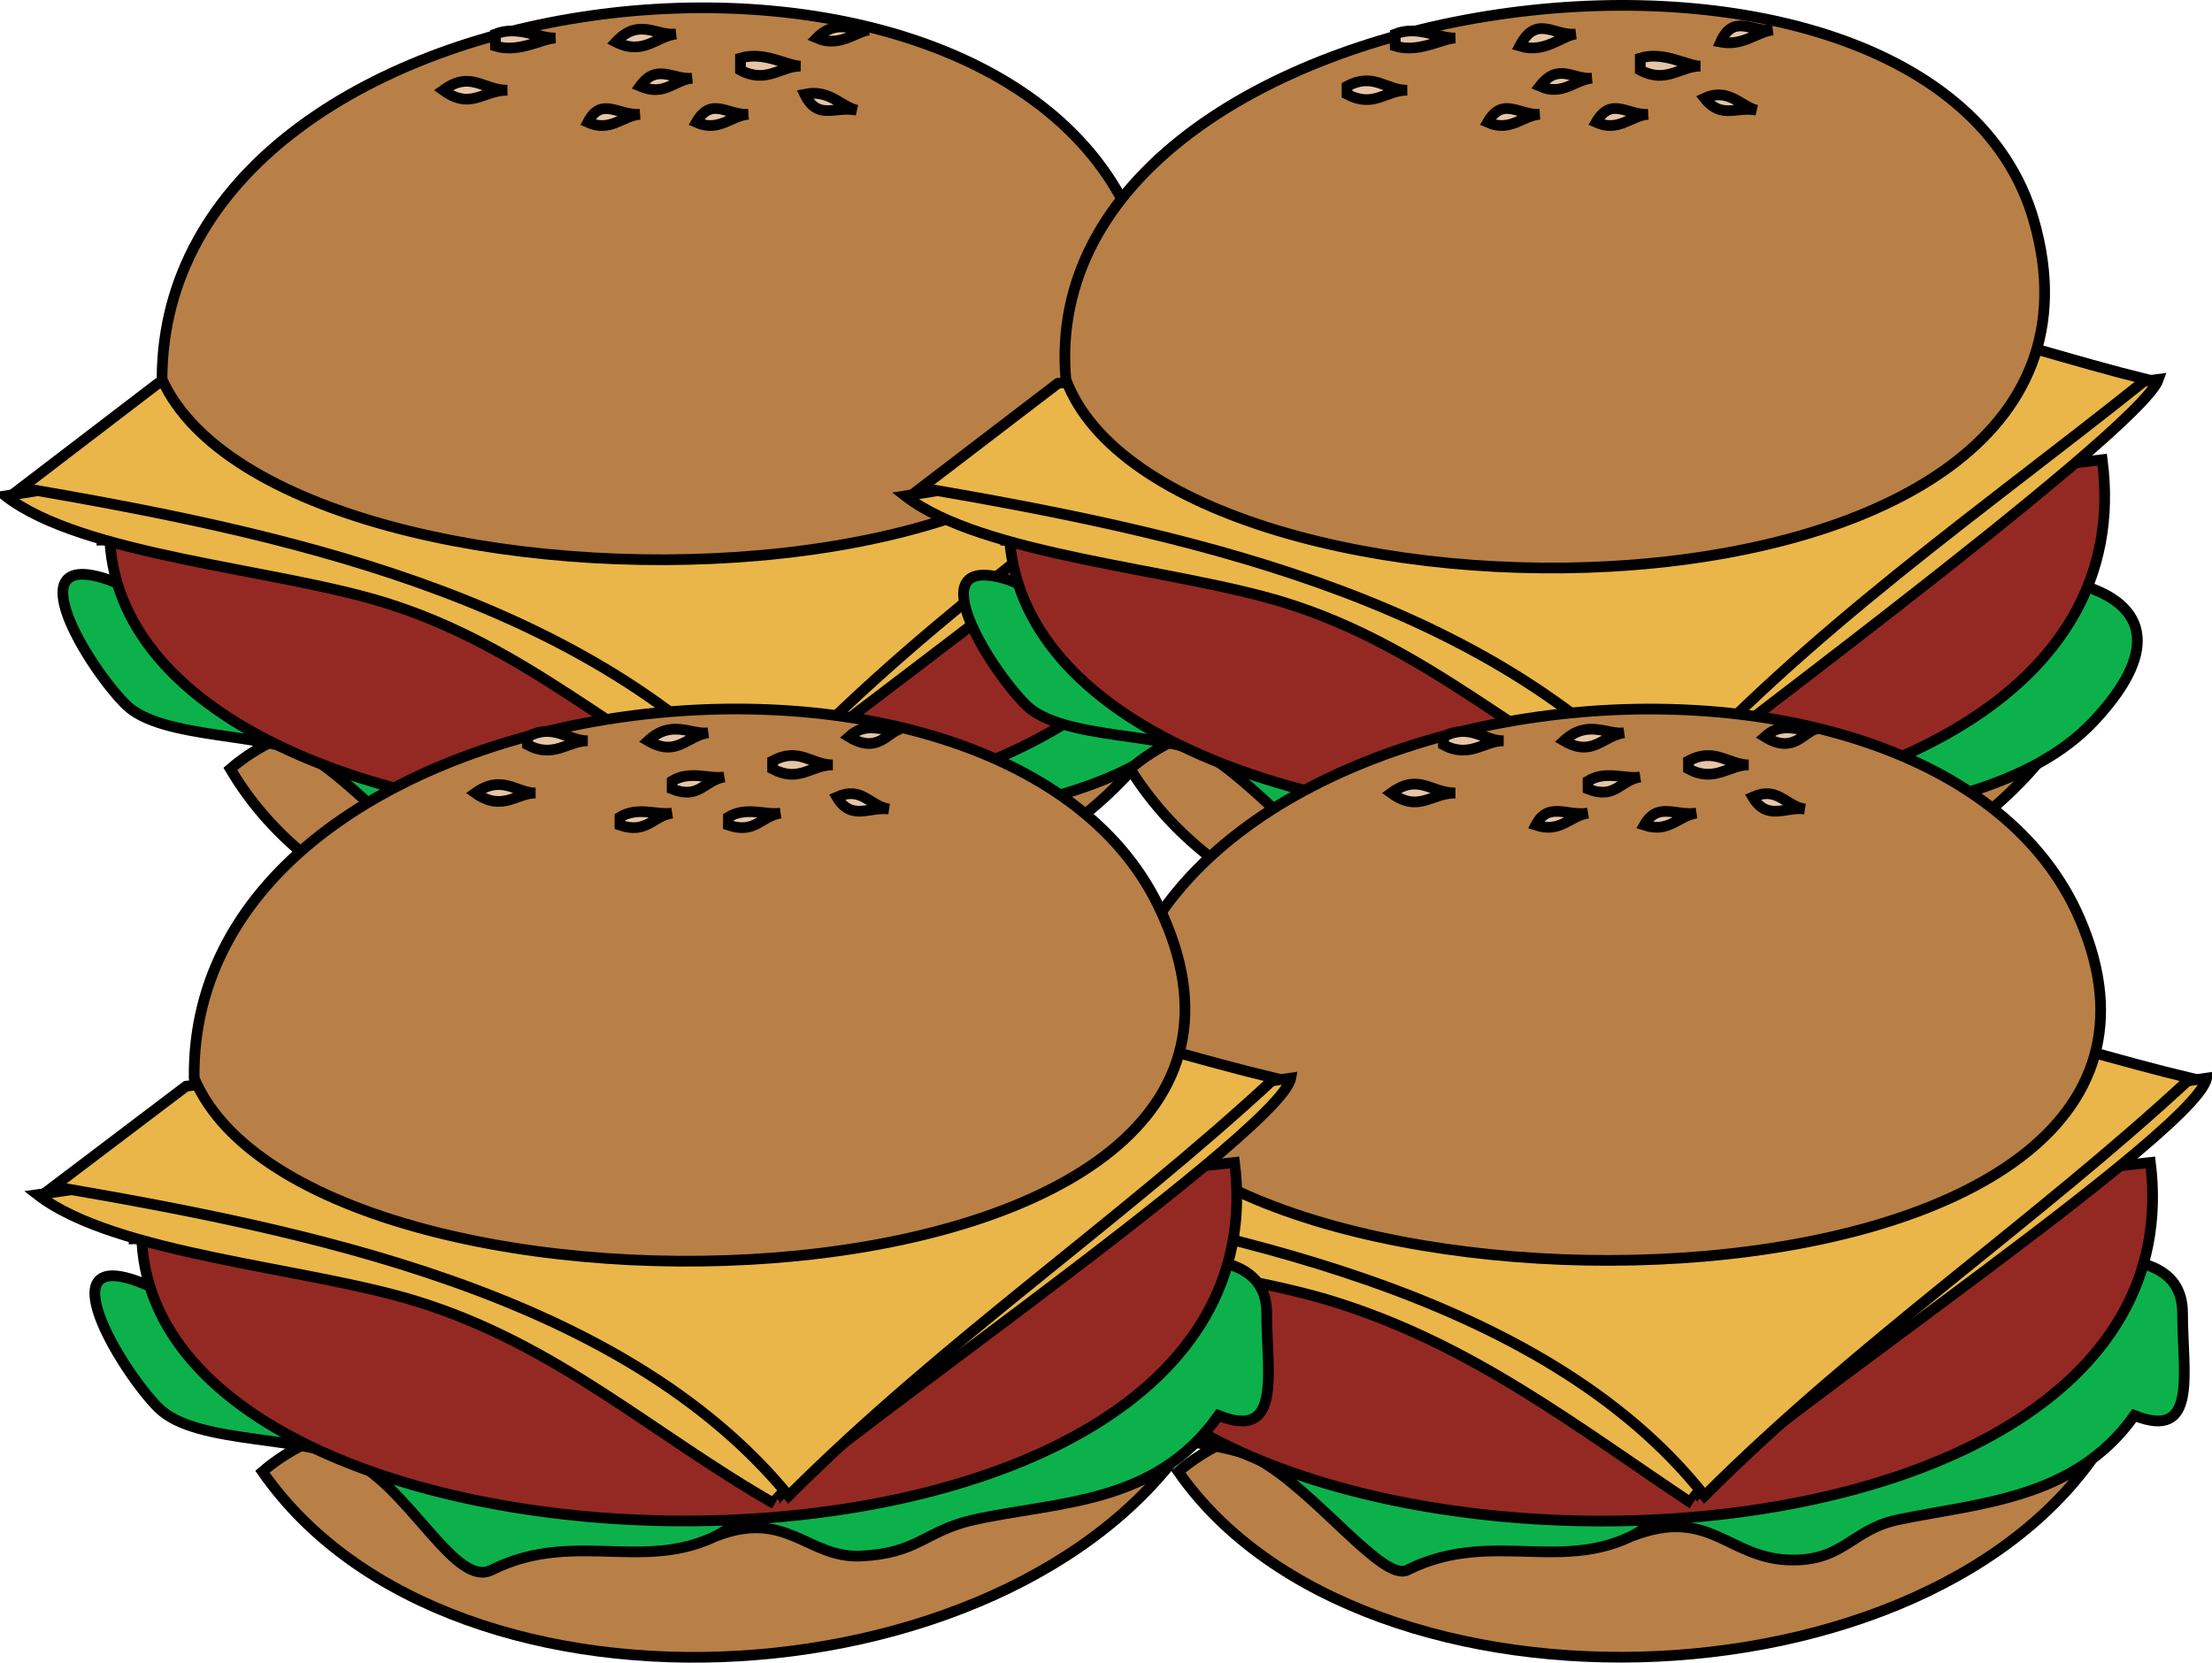 <svg xmlns="http://www.w3.org/2000/svg" xmlns:xlink="http://www.w3.org/1999/xlink" version="1.1" id="Layer_1" x="0px" y="0px" enable-background="new 0 0 822.05 841.89" xml:space="preserve" viewBox="204.4 265.79 413 310.51">
<path fill-rule="evenodd" clip-rule="evenodd" fill="#B88046" stroke="#000000" stroke-width="2" stroke-linecap="square" stroke-miterlimit="10" d="  M247.402,409.39c32.429,54.876,143.761,40.602,174.752-8.25c-30.104-0.142-60.208-0.284-90.312-0.426  C307.263,400.598,267.991,391.608,247.402,409.39z"/>
<path fill-rule="evenodd" clip-rule="evenodd" fill="#0DB14B" stroke="#000000" stroke-width="2" stroke-linecap="square" stroke-miterlimit="10" d="  M224.902,374.14c-17.917-6.309-3.951,16.353,3,23.25c6.705,6.653,26.779,5.101,34.5,9.75c9.593,5.776,24.148,23.401,27.75,21  c16.975-11.316,29.375,2.703,45.75-9c-1.25,0.75-2.5,1.5-3.75,2.25c13.961-4.413,18.376,4.544,30,4.5  c9.408-0.035,11.312-4.879,19.5-6.75c14.711-3.361,34.024-6.238,45.752-18.75c23.974-25.577-9.988-31.609-41.557-24.258  c-28.012,6.523-56.023,12.883-84.135,18.961C273.783,401.132,250.939,385.016,224.902,374.14z"/>
<path fill-rule="evenodd" clip-rule="evenodd" fill="#942923" d="M224.902,366.64c3.816,70.979,215.664,73.563,204.002-15  C362.086,359.739,286.905,363.046,224.902,366.64z"/>
<path fill="none" stroke="#000000" stroke-width="2" stroke-linecap="square" stroke-miterlimit="10" d="M224.902,366.64  c3.816,70.979,215.664,73.563,204.002-15c-68.612,8.316-136.425,11.842-205.502,15"/>
<path fill-rule="evenodd" clip-rule="evenodd" fill="#EAB649" stroke="#000000" stroke-width="2" stroke-linecap="square" stroke-miterlimit="10" d="  M205.402,358.39c14.369,11.183,50.351,13.583,70.852,19.945c26.425,8.201,43.594,25.653,67.148,37.43  c-2.052-1.026,93.796-69.396,96.002-79.125C361.479,347.107,282.469,345.779,205.402,358.39z"/>
<path fill-rule="evenodd" clip-rule="evenodd" fill="#EAB649" stroke="#000000" stroke-width="2" stroke-linecap="square" stroke-miterlimit="10" d="  M233.902,337.39c-8.5,6.5-17,13-25.5,19.5c47.847,8.223,103.638,19.887,138,57c27.636-30.402,59.669-51.458,90.002-77.25  c-26.928-6.732-53.863-18.034-81.604-14.528C314.501,327.205,274.202,332.297,233.902,337.39z"/>
<path fill-rule="evenodd" clip-rule="evenodd" fill="#B88046" stroke="#000000" stroke-width="2" stroke-linecap="square" stroke-miterlimit="10" d="  M234.652,336.64c0.131-76.836,153.35-94.437,181.127-29.625C448.737,383.917,257.398,386.964,234.652,336.64z"/>
<path fill-rule="evenodd" clip-rule="evenodd" fill="#E7C5A7" stroke="#000000" stroke-width="2" stroke-linecap="square" stroke-miterlimit="10" d="  M299.152,282.64c-4.633,0-6.828,3.754-12,0C292.325,278.886,294.52,282.64,299.152,282.64z"/>
<path fill-rule="evenodd" clip-rule="evenodd" fill="#E7C5A7" stroke="#000000" stroke-width="2" stroke-linecap="square" stroke-miterlimit="10" d="  M308.152,272.89c-2.63,0.076-6.845,2.847-11.25,1.5c0-0.75,0-1.5,0-2.25C301.164,270.478,304.946,272.982,308.152,272.89z"/>
<path fill-rule="evenodd" clip-rule="evenodd" fill="#E7C5A7" stroke="#000000" stroke-width="2" stroke-linecap="square" stroke-miterlimit="10" d="  M353.902,278.14c-3.71-0.055-6.384,3.356-11.25,0.75c0-0.75,0-1.5,0-2.25C347.024,275.303,351.333,278.102,353.902,278.14z"/>
<path fill-rule="evenodd" clip-rule="evenodd" fill="#E7C5A7" stroke="#000000" stroke-width="2" stroke-linecap="square" stroke-miterlimit="10" d="  M330.652,272.14c-3.732,0.418-6.092,4.082-11.25,1.5C323.697,269.02,326.904,272.56,330.652,272.14z"/>
<path fill-rule="evenodd" clip-rule="evenodd" fill="#E7C5A7" stroke="#000000" stroke-width="2" stroke-linecap="square" stroke-miterlimit="10" d="  M333.652,280.39c-3.447,0.336-5.123,3.456-9.75,1.5C327.083,277.502,329.988,280.748,333.652,280.39z"/>
<path fill-rule="evenodd" clip-rule="evenodd" fill="#E7C5A7" stroke="#000000" stroke-width="2" stroke-linecap="square" stroke-miterlimit="10" d="  M323.902,287.14c-3.289,0.243-5.501,3.391-9.75,1.5C316.688,283.715,319.835,287.441,323.902,287.14z"/>
<path fill-rule="evenodd" clip-rule="evenodd" fill="#E7C5A7" stroke="#000000" stroke-width="2" stroke-linecap="square" stroke-miterlimit="10" d="  M344.152,287.14c-3.258,0.198-5.507,3.389-9.75,1.5C337.25,283.717,340.239,287.378,344.152,287.14z"/>
<path fill-rule="evenodd" clip-rule="evenodd" fill="#E7C5A7" stroke="#000000" stroke-width="2" stroke-linecap="square" stroke-miterlimit="10" d="  M364.402,286.39c-4.065-0.907-7.289,2.062-9.75-3C359.291,282.416,361.396,285.72,364.402,286.39z"/>
<path fill-rule="evenodd" clip-rule="evenodd" fill="#E7C5A7" stroke="#000000" stroke-width="2" stroke-linecap="square" stroke-miterlimit="10" d="  M366.652,271.39c-2.521,0.327-5.558,3.331-9.75,1.5C360.649,269.104,364.081,271.724,366.652,271.39z"/>
<path fill-rule="evenodd" clip-rule="evenodd" fill="#B88046" stroke="#000000" stroke-width="2" stroke-linecap="square" stroke-miterlimit="10" d="  M415.404,409.39c33.641,54.037,143.285,41.355,174.75-8.25c-30.104-0.142-60.207-0.284-90.311-0.426  C475.264,400.598,435.993,391.608,415.404,409.39z"/>
<path fill-rule="evenodd" clip-rule="evenodd" fill="#0DB14B" stroke="#000000" stroke-width="2" stroke-linecap="square" stroke-miterlimit="10" d="  M392.902,374.14c-17.451-5.722-4.115,16.106,3,23.25c6.731,6.758,26.782,5.023,34.502,9.75c9.659,5.915,23.818,23.461,28.125,21  c16.701-9.543,30.205,2.195,46.125-9c-1.5,0.75-3,1.5-4.5,2.25c14.029-4.401,18.303,4.518,30,4.5  c9.604-0.015,11.364-4.887,19.5-6.75c14.74-3.375,34.171-6.346,45.75-18.75c23.896-25.6-9.919-31.625-41.555-24.258  c-28.012,6.523-56.023,12.883-84.135,18.961C441.784,401.132,418.939,385.016,392.902,374.14z"/>
<path fill-rule="evenodd" clip-rule="evenodd" fill="#942923" d="M392.902,366.64c5.665,71.531,215.598,73.06,204.002-15  C529.419,359.82,458.231,363.315,392.902,366.64z"/>
<path fill="none" stroke="#000000" stroke-width="2" stroke-linecap="square" stroke-miterlimit="10" d="M392.902,366.64  c5.665,71.531,215.598,73.06,204.002-15c-68.363,8.287-135.927,11.835-204.752,15"/>
<path fill-rule="evenodd" clip-rule="evenodd" fill="#EAB649" stroke="#000000" stroke-width="2" stroke-linecap="square" stroke-miterlimit="10" d="  M373.402,358.39c14.369,11.183,50.352,13.583,70.854,19.945c26.425,8.201,43.595,25.653,67.148,37.43  c-1.009-0.504,92.526-69.071,96-79.125C529.479,347.108,450.47,345.78,373.402,358.39z"/>
<path fill-rule="evenodd" clip-rule="evenodd" fill="#EAB649" stroke="#000000" stroke-width="2" stroke-linecap="square" stroke-miterlimit="10" d="  M401.902,337.39c-8.5,6.5-17,13-25.5,19.5c47.848,8.223,103.64,19.886,138.002,57c27.84-30.626,59.422-52.201,90.75-77.25  c-27.149-6.711-54.399-18.061-82.353-14.528C482.502,327.205,442.202,332.297,401.902,337.39z"/>
<path fill-rule="evenodd" clip-rule="evenodd" fill="#B88046" stroke="#000000" stroke-width="2" stroke-linecap="square" stroke-miterlimit="10" d="  M403.402,336.64c-6.479-75.089,161.575-96.744,180.752-29.625C607.298,388.016,422.256,387.48,403.402,336.64z"/>
<path fill-rule="evenodd" clip-rule="evenodd" fill="#E7C5A7" stroke="#000000" stroke-width="2" stroke-linecap="square" stroke-miterlimit="10" d="  M467.154,282.64c-4.105,0-6.253,3.392-11.25,0.75c0-0.5,0-1,0-1.5C460.901,279.249,463.049,282.64,467.154,282.64z"/>
<path fill-rule="evenodd" clip-rule="evenodd" fill="#E7C5A7" stroke="#000000" stroke-width="2" stroke-linecap="square" stroke-miterlimit="10" d="  M476.154,272.89c-2.63,0.076-6.846,2.847-11.25,1.5c0-0.75,0-1.5,0-2.25C469.166,270.478,472.948,272.982,476.154,272.89z"/>
<path fill-rule="evenodd" clip-rule="evenodd" fill="#E7C5A7" stroke="#000000" stroke-width="2" stroke-linecap="square" stroke-miterlimit="10" d="  M521.904,278.14c-3.71-0.055-6.385,3.356-11.25,0.75c0-0.75,0-1.5,0-2.25C515.026,275.303,519.334,278.102,521.904,278.14z"/>
<path fill-rule="evenodd" clip-rule="evenodd" fill="#E7C5A7" stroke="#000000" stroke-width="2" stroke-linecap="square" stroke-miterlimit="10" d="  M498.654,272.14c-2.714,0.317-5.811,3.695-10.5,2.25C491.293,268.375,494.607,272.613,498.654,272.14z"/>
<path fill-rule="evenodd" clip-rule="evenodd" fill="#E7C5A7" stroke="#000000" stroke-width="2" stroke-linecap="square" stroke-miterlimit="10" d="  M501.654,280.39c-3.321,0.295-5.496,3.394-9.75,1.5C495.38,277.387,498.097,280.707,501.654,280.39z"/>
<path fill-rule="evenodd" clip-rule="evenodd" fill="#E7C5A7" stroke="#000000" stroke-width="2" stroke-linecap="square" stroke-miterlimit="10" d="  M491.904,287.14c-3.258,0.198-5.508,3.389-9.75,1.5C485.002,283.717,487.991,287.378,491.904,287.14z"/>
<path fill-rule="evenodd" clip-rule="evenodd" fill="#E7C5A7" stroke="#000000" stroke-width="2" stroke-linecap="square" stroke-miterlimit="10" d="  M512.154,287.14c-3.258,0.198-5.508,3.389-9.75,1.5C505.252,283.717,508.241,287.378,512.154,287.14z"/>
<path fill-rule="evenodd" clip-rule="evenodd" fill="#E7C5A7" stroke="#000000" stroke-width="2" stroke-linecap="square" stroke-miterlimit="10" d="  M532.404,286.39c-3.703-0.838-6.58,1.767-9.75-2.25C527.123,282.054,529.487,285.73,532.404,286.39z"/>
<path fill-rule="evenodd" clip-rule="evenodd" fill="#E7C5A7" stroke="#000000" stroke-width="2" stroke-linecap="square" stroke-miterlimit="10" d="  M535.404,271.39c-3.062,0.36-5.539,3.047-9.75,2.25C528.089,268.23,531.418,271.859,535.404,271.39z"/>
<path fill-rule="evenodd" clip-rule="evenodd" fill="#B88046" stroke="#000000" stroke-width="2" stroke-linecap="square" stroke-miterlimit="10" d="  M424.404,540.64c34.637,49.723,145.673,45.228,174.75-9c-30.104,0-60.207,0-90.311,0C484.221,531.64,445.021,522.883,424.404,540.64  z"/>
<path fill-rule="evenodd" clip-rule="evenodd" fill="#0DB14B" stroke="#000000" stroke-width="2" stroke-linecap="square" stroke-miterlimit="10" d="  M401.902,505.39c-17.984-7.138-3.943,16.226,3,23.25c6.155,6.228,26.713,5.444,34.502,9.75c10.693,5.911,23.188,22.906,27.75,20.625  c16.533-8.267,30.608,1.936,45.75-8.625c-1.25,0.75-2.5,1.5-3.75,2.25c14.733-5.652,17.906,4.498,30,4.5  c9.562,0.001,11.075-5.696,19.5-7.5c14.585-3.123,33.063-3.634,44.25-19.5c11.974,4.776,9-7.949,9-19.125  c0-18.567-37.587-6.264-49.055-3.75c-28.037,6.146-56.08,12.263-84.135,18.328C450.886,531.611,427.98,515.953,401.902,505.39z"/>
<path fill-rule="evenodd" clip-rule="evenodd" fill="#942923" d="M401.902,497.89c6.293,71.112,214.863,72.164,204.002-15  C540.756,490.128,460.357,486.423,401.902,497.89z"/>
<path fill="none" stroke="#000000" stroke-width="2" stroke-linecap="square" stroke-miterlimit="10" d="M401.902,497.89  c6.293,71.112,214.863,72.164,204.002-15c-68.568,7.619-136.559,11.099-205.502,14.25"/>
<path fill-rule="evenodd" clip-rule="evenodd" fill="#EAB649" stroke="#000000" stroke-width="2" stroke-linecap="square" stroke-miterlimit="10" d="  M382.402,488.89c14.369,11.183,50.352,13.583,70.854,19.945c25.925,8.046,45.148,23.138,67.148,37.805  c-4.613-3.076,93.991-68.41,96-79.5C538.223,478.809,460.103,477.589,382.402,488.89z"/>
<path fill-rule="evenodd" clip-rule="evenodd" fill="#EAB649" stroke="#000000" stroke-width="2" stroke-linecap="square" stroke-miterlimit="10" d="  M410.902,468.64c-8.5,6.25-17,12.5-25.5,18.75c45.409,7.804,106.986,19.434,137.252,57.75c28.787-28.787,61.895-51.229,90.75-78  c-26.957-6.433-53.917-17.277-81.603-13.778C491.502,458.455,451.202,463.547,410.902,468.64z"/>
<path fill-rule="evenodd" clip-rule="evenodd" fill="#B88046" stroke="#000000" stroke-width="2" stroke-linecap="square" stroke-miterlimit="10" d="  M411.652,467.14c-0.925-76.358,153.674-93.683,181.127-29.625C626.019,515.074,432.909,517.798,411.652,467.14z"/>
<path fill-rule="evenodd" clip-rule="evenodd" fill="#E7C5A7" stroke="#000000" stroke-width="2" stroke-linecap="square" stroke-miterlimit="10" d="  M476.154,413.89c-4.633,0-6.828,3.754-12,0C469.326,410.136,471.521,413.89,476.154,413.89z"/>
<path fill-rule="evenodd" clip-rule="evenodd" fill="#E7C5A7" stroke="#000000" stroke-width="2" stroke-linecap="square" stroke-miterlimit="10" d="  M485.154,404.14c-3.754,0-6.376,3.361-11.25,0.75c0-0.5,0-1,0-1.5C478.778,400.779,481.4,404.14,485.154,404.14z"/>
<path fill-rule="evenodd" clip-rule="evenodd" fill="#E7C5A7" stroke="#000000" stroke-width="2" stroke-linecap="square" stroke-miterlimit="10" d="  M530.904,408.64c-3.754,0-6.376,3.361-11.25,0.75c0-0.5,0-1,0-1.5C524.528,405.279,527.15,408.64,530.904,408.64z"/>
<path fill-rule="evenodd" clip-rule="evenodd" fill="#E7C5A7" stroke="#000000" stroke-width="2" stroke-linecap="square" stroke-miterlimit="10" d="  M507.654,402.64c-4.078,0.566-5.868,4.648-11.25,1.5C500.843,400.035,504.454,403.085,507.654,402.64z"/>
<path fill-rule="evenodd" clip-rule="evenodd" fill="#E7C5A7" stroke="#000000" stroke-width="2" stroke-linecap="square" stroke-miterlimit="10" d="  M510.654,410.89c-3.799,0.62-4.687,4.262-9.75,2.25c0-0.5,0-1,0-1.5C504.265,409.61,507.802,411.355,510.654,410.89z"/>
<path fill-rule="evenodd" clip-rule="evenodd" fill="#E7C5A7" stroke="#000000" stroke-width="2" stroke-linecap="square" stroke-miterlimit="10" d="  M500.904,417.64c-3.475,0.547-5.156,3.779-9.75,2.25C493.496,415.413,496.871,418.275,500.904,417.64z"/>
<path fill-rule="evenodd" clip-rule="evenodd" fill="#E7C5A7" stroke="#000000" stroke-width="2" stroke-linecap="square" stroke-miterlimit="10" d="  M521.154,417.64c-3.458,0.517-5.16,3.778-9.75,2.25C513.931,415.45,517.152,418.238,521.154,417.64z"/>
<path fill-rule="evenodd" clip-rule="evenodd" fill="#E7C5A7" stroke="#000000" stroke-width="2" stroke-linecap="square" stroke-miterlimit="10" d="  M541.404,416.89c-3.562-0.552-7.043,2.341-9.75-2.25C536.382,412.547,537.693,416.315,541.404,416.89z"/>
<path fill-rule="evenodd" clip-rule="evenodd" fill="#E7C5A7" stroke="#000000" stroke-width="2" stroke-linecap="square" stroke-miterlimit="10" d="  M543.654,401.89c-2.576,0.533-4.309,4.832-9.75,1.5C537.33,400.292,540.056,402.635,543.654,401.89z"/>
<path fill-rule="evenodd" clip-rule="evenodd" fill="#B88046" stroke="#000000" stroke-width="2" stroke-linecap="square" stroke-miterlimit="10" d="  M253.402,540.64c35.72,51.277,143.476,43.484,174.752-9c-30.104,0-60.208,0-90.312,0C313.22,531.64,274.019,522.883,253.402,540.64z  "/>
<path fill-rule="evenodd" clip-rule="evenodd" fill="#0DB14B" stroke="#000000" stroke-width="2" stroke-linecap="square" stroke-miterlimit="10" d="  M230.902,505.39c-17.983-7.138-3.945,16.228,3,23.25c7.185,7.266,28.212,4.9,37.5,10.5c10.314,6.218,18.301,23.1,24.75,19.875  c16.533-8.267,30.608,1.936,45.75-8.625c-1.25,0.75-2.5,1.5-3.75,2.25c13.226-5.074,17.079,4.221,27,3.75  c10.745-0.51,11.963-4.718,21-6.75c15.452-3.476,33.896-2.685,45.752-19.5c11.974,4.776,9-7.949,9-19.125  c0-18.568-37.588-6.264-49.057-3.75c-28.038,6.146-56.08,12.263-84.135,18.328C279.884,531.611,256.98,515.954,230.902,505.39z"/>
<path fill-rule="evenodd" clip-rule="evenodd" fill="#942923" d="M230.902,497.89c4.267,70.505,214.94,72.78,204.002-15  C369.756,490.128,289.357,486.423,230.902,497.89z"/>
<path fill="none" stroke="#000000" stroke-width="2" stroke-linecap="square" stroke-miterlimit="10" d="M230.902,497.89  c4.267,70.505,214.94,72.78,204.002-15c-68.568,7.618-136.558,11.099-205.502,14.25"/>
<path fill-rule="evenodd" clip-rule="evenodd" fill="#EAB649" stroke="#000000" stroke-width="2" stroke-linecap="square" stroke-miterlimit="10" d="  M211.402,488.89c14.369,11.183,50.351,13.583,70.852,19.945c26.241,8.144,43.96,24.769,66.773,37.805  c-3.322-1.898,94.452-68.89,96.377-79.5C367.244,478.805,289.031,477.389,211.402,488.89z"/>
<path fill-rule="evenodd" clip-rule="evenodd" fill="#EAB649" stroke="#000000" stroke-width="2" stroke-linecap="square" stroke-miterlimit="10" d="  M239.152,468.64c-8.25,6.25-16.5,12.5-24.75,18.75c46.021,7.909,105.981,19.653,137.25,57.75c28.787-28.787,61.897-51.228,90.752-78  c-27.001-6.443-53.96-17.264-81.69-13.778C320.194,458.455,279.673,463.547,239.152,468.64z"/>
<path fill-rule="evenodd" clip-rule="evenodd" fill="#B88046" stroke="#000000" stroke-width="2" stroke-linecap="square" stroke-miterlimit="10" d="  M240.652,467.14c-0.912-75.383,150.348-93.163,180.002-32.25C459.198,514.064,262.587,519.432,240.652,467.14z"/>
<path fill-rule="evenodd" clip-rule="evenodd" fill="#E7C5A7" stroke="#000000" stroke-width="2" stroke-linecap="square" stroke-miterlimit="10" d="  M304.402,413.89c-3.625,0-6.252,3.551-11.25,0C298.15,410.339,300.777,413.89,304.402,413.89z"/>
<path fill-rule="evenodd" clip-rule="evenodd" fill="#E7C5A7" stroke="#000000" stroke-width="2" stroke-linecap="square" stroke-miterlimit="10" d="  M314.152,404.14c-3.754,0-6.376,3.361-11.25,0.75c0-0.5,0-1,0-1.5C307.776,400.779,310.398,404.14,314.152,404.14z"/>
<path fill-rule="evenodd" clip-rule="evenodd" fill="#E7C5A7" stroke="#000000" stroke-width="2" stroke-linecap="square" stroke-miterlimit="10" d="  M359.902,408.64c-4.105,0-6.252,3.392-11.25,0.75c0-0.5,0-1,0-1.5C353.65,405.249,355.797,408.64,359.902,408.64z"/>
<path fill-rule="evenodd" clip-rule="evenodd" fill="#E7C5A7" stroke="#000000" stroke-width="2" stroke-linecap="square" stroke-miterlimit="10" d="  M336.652,402.64c-4.078,0.566-5.868,4.648-11.25,1.5C329.841,400.035,333.452,403.085,336.652,402.64z"/>
<path fill-rule="evenodd" clip-rule="evenodd" fill="#E7C5A7" stroke="#000000" stroke-width="2" stroke-linecap="square" stroke-miterlimit="10" d="  M339.652,410.89c-3.798,0.62-4.687,4.262-9.75,2.25c0-0.5,0-1,0-1.5C333.263,409.61,336.8,411.355,339.652,410.89z"/>
<path fill-rule="evenodd" clip-rule="evenodd" fill="#E7C5A7" stroke="#000000" stroke-width="2" stroke-linecap="square" stroke-miterlimit="10" d="  M329.902,417.64c-3.68,0.559-4.728,3.946-9.75,2.25c0-0.5,0-1,0-1.5C323.521,416.356,327.018,418.078,329.902,417.64z"/>
<path fill-rule="evenodd" clip-rule="evenodd" fill="#E7C5A7" stroke="#000000" stroke-width="2" stroke-linecap="square" stroke-miterlimit="10" d="  M350.152,417.64c-3.68,0.559-4.728,3.946-9.75,2.25c0-0.5,0-1,0-1.5C343.771,416.356,347.268,418.078,350.152,417.64z"/>
<path fill-rule="evenodd" clip-rule="evenodd" fill="#E7C5A7" stroke="#000000" stroke-width="2" stroke-linecap="square" stroke-miterlimit="10" d="  M370.402,416.89c-3.562-0.552-7.043,2.341-9.75-2.25C365.38,412.547,366.691,416.315,370.402,416.89z"/>
<path fill-rule="evenodd" clip-rule="evenodd" fill="#E7C5A7" stroke="#000000" stroke-width="2" stroke-linecap="square" stroke-miterlimit="10" d="  M372.652,401.89c-2.577,0.533-4.309,4.832-9.75,1.5C366.328,400.292,369.054,402.635,372.652,401.89z"/>
</svg>